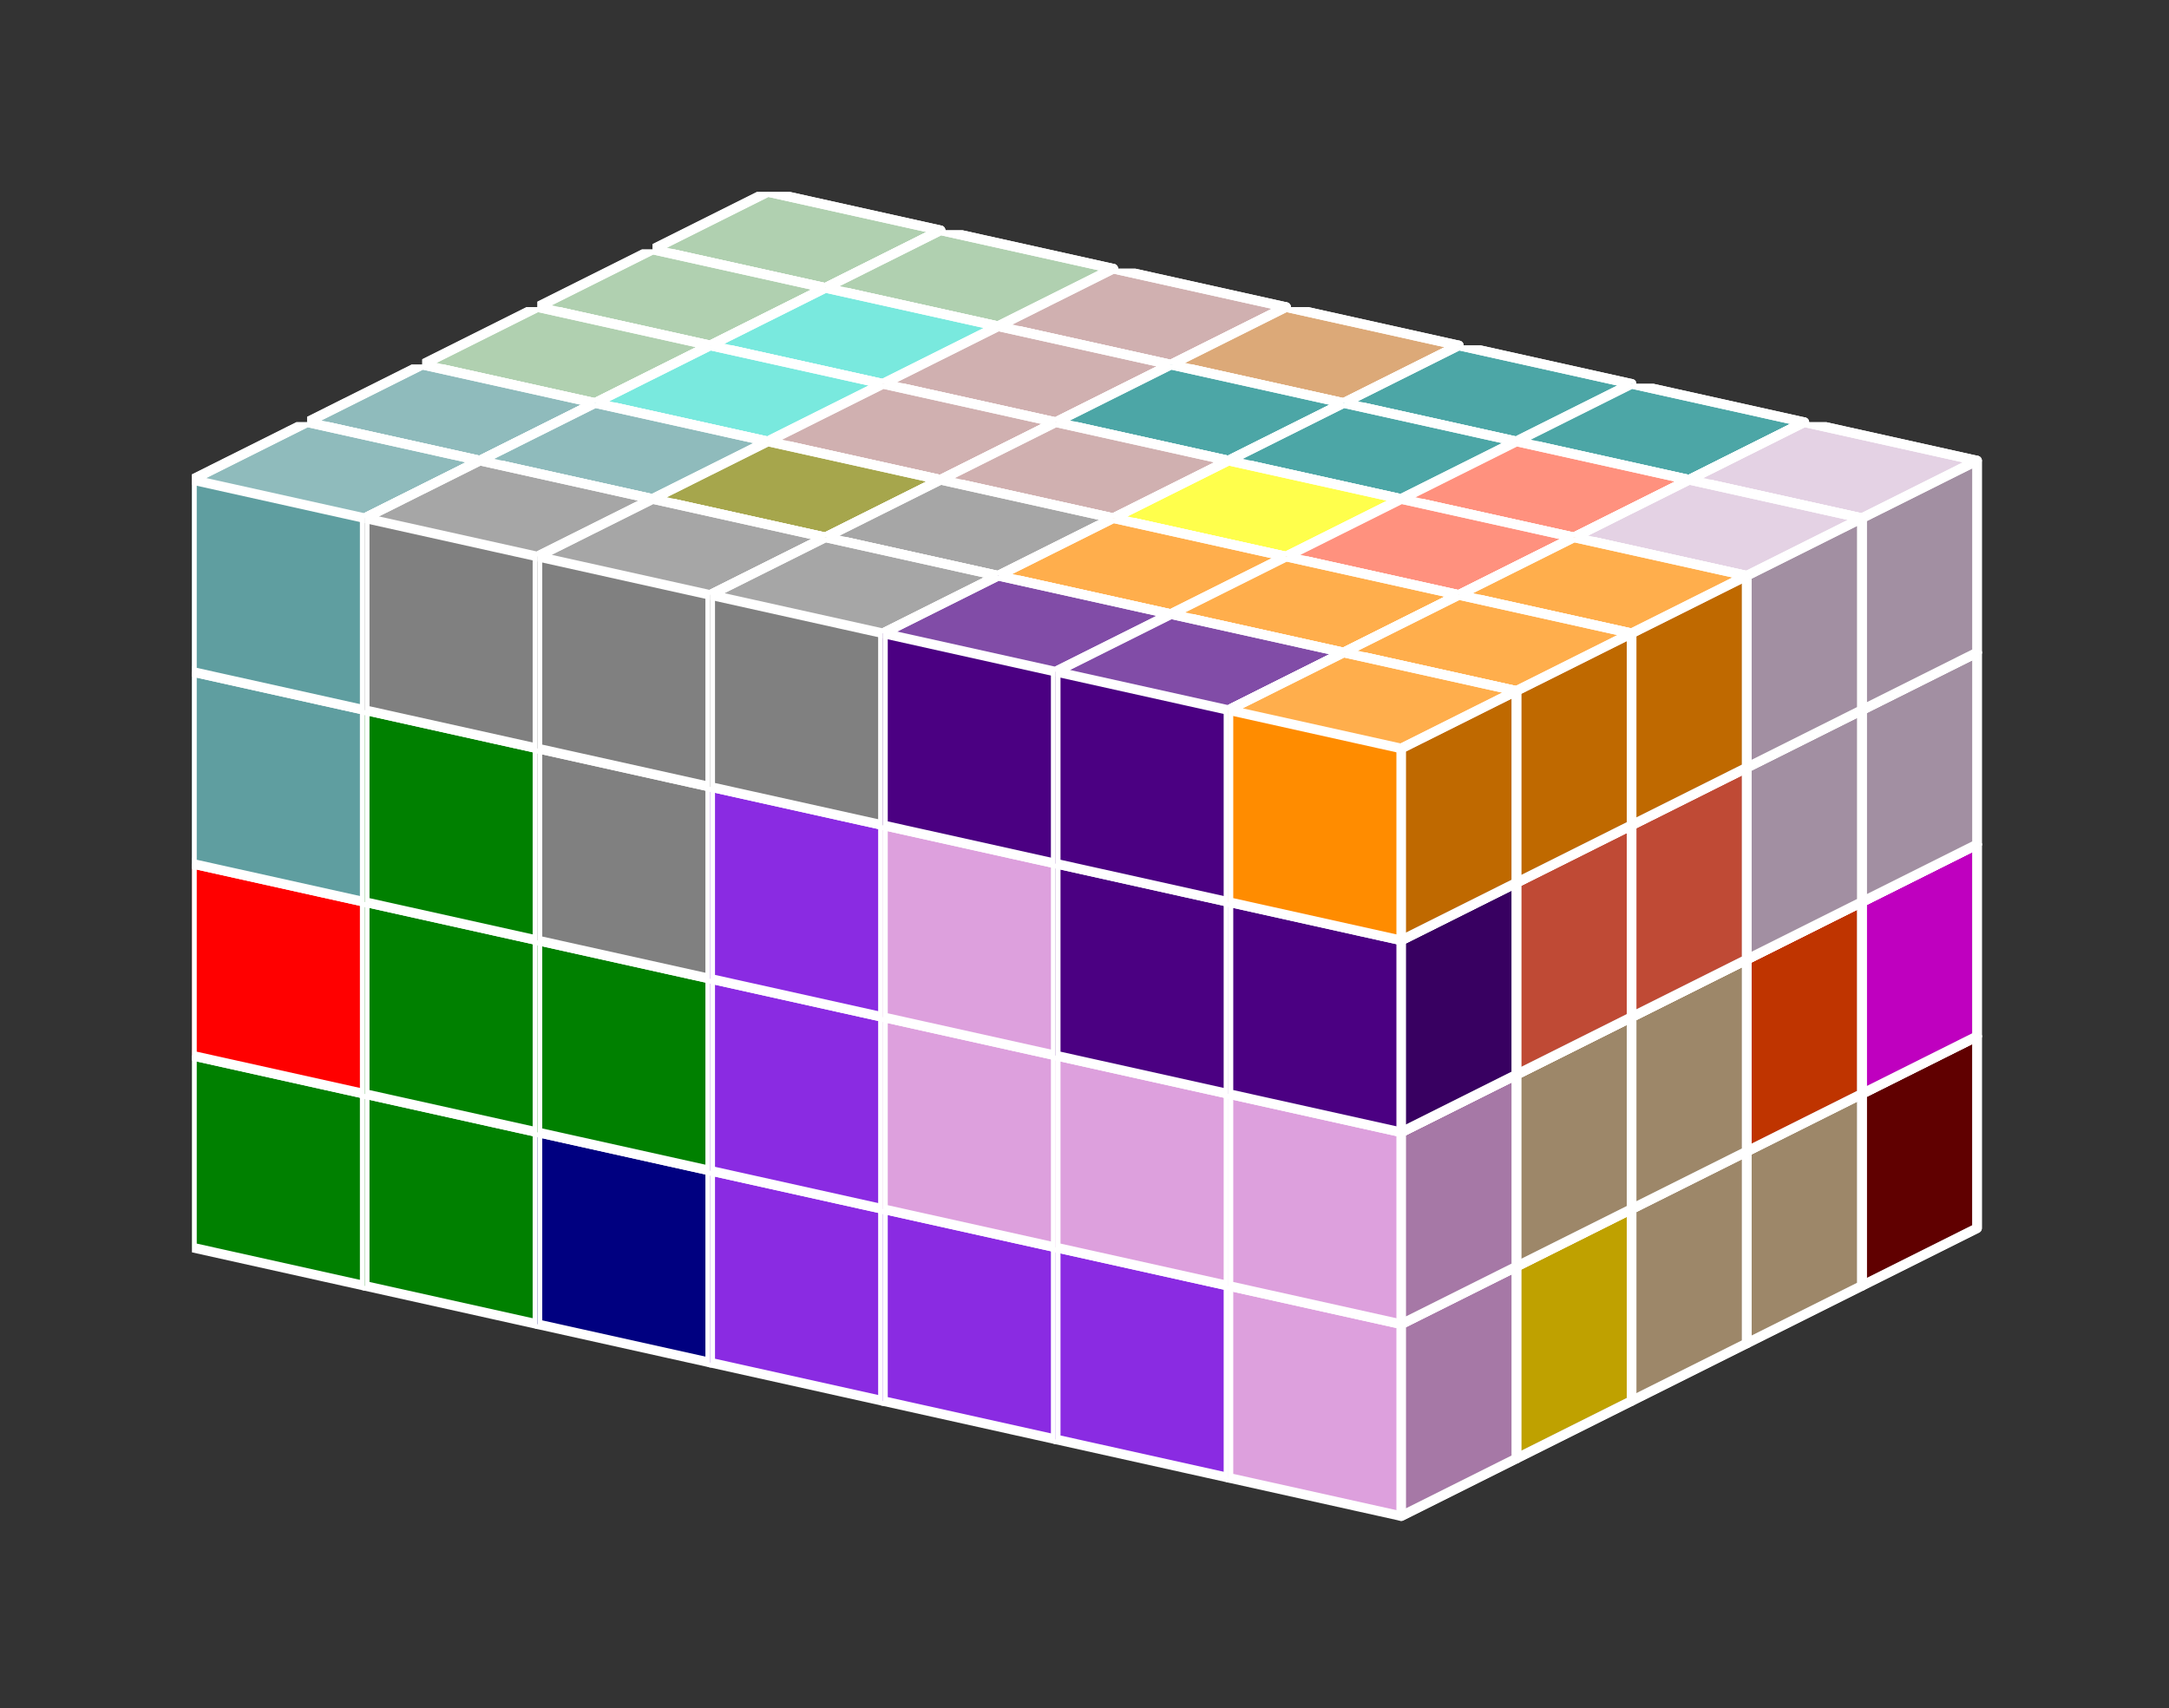 <?xml version="1.0" standalone="no"?>
<!-- Created by Polyform Puzzler (http://puzzler.sourceforge.net/) -->
<svg width="113" height="89" viewBox="0 0 113 89"
     xmlns="http://www.w3.org/2000/svg"
     xmlns:xlink="http://www.w3.org/1999/xlink">
<rect x="0" y="0" width="113" height="89" fill="#333333" stroke="none"/>
<defs>
<symbol id="cube0">
<polygon fill="gray" stroke="white"
         stroke-width="0.5" stroke-linejoin="round"
         points="0,13 9,15 15,12 15,2 6,0 0,3" />
<polygon fill="black" fill-opacity="0.25" stroke="white"
         stroke-width="0.5" stroke-linejoin="round"
         points="9,15 15,12 15,2 9,5" />
<polygon fill="white" fill-opacity="0.30" stroke="white"
         stroke-width="0.5" stroke-linejoin="round"
         points="0,3 9,5 15,2 6,0" />
</symbol>
<symbol id="cube1">
<polygon fill="black" stroke="white"
         stroke-width="0.5" stroke-linejoin="round"
         points="0,13 9,15 15,12 15,2 6,0 0,3" />
<polygon fill="black" fill-opacity="0.25" stroke="white"
         stroke-width="0.5" stroke-linejoin="round"
         points="9,15 15,12 15,2 9,5" />
<polygon fill="white" fill-opacity="0.30" stroke="white"
         stroke-width="0.5" stroke-linejoin="round"
         points="0,3 9,5 15,2 6,0" />
</symbol>
<symbol id="cubeA">
<polygon fill="cadetblue" stroke="white"
         stroke-width="0.5" stroke-linejoin="round"
         points="0,13 9,15 15,12 15,2 6,0 0,3" />
<polygon fill="black" fill-opacity="0.25" stroke="white"
         stroke-width="0.5" stroke-linejoin="round"
         points="9,15 15,12 15,2 9,5" />
<polygon fill="white" fill-opacity="0.30" stroke="white"
         stroke-width="0.5" stroke-linejoin="round"
         points="0,3 9,5 15,2 6,0" />
</symbol>
<symbol id="cubeF">
<polygon fill="green" stroke="white"
         stroke-width="0.5" stroke-linejoin="round"
         points="0,13 9,15 15,12 15,2 6,0 0,3" />
<polygon fill="black" fill-opacity="0.25" stroke="white"
         stroke-width="0.5" stroke-linejoin="round"
         points="9,15 15,12 15,2 9,5" />
<polygon fill="white" fill-opacity="0.30" stroke="white"
         stroke-width="0.5" stroke-linejoin="round"
         points="0,3 9,5 15,2 6,0" />
</symbol>
<symbol id="cubeI">
<polygon fill="blue" stroke="white"
         stroke-width="0.5" stroke-linejoin="round"
         points="0,13 9,15 15,12 15,2 6,0 0,3" />
<polygon fill="black" fill-opacity="0.25" stroke="white"
         stroke-width="0.5" stroke-linejoin="round"
         points="9,15 15,12 15,2 9,5" />
<polygon fill="white" fill-opacity="0.30" stroke="white"
         stroke-width="0.5" stroke-linejoin="round"
         points="0,3 9,5 15,2 6,0" />
</symbol>
<symbol id="cubeJ1">
<polygon fill="steelblue" stroke="white"
         stroke-width="0.5" stroke-linejoin="round"
         points="0,13 9,15 15,12 15,2 6,0 0,3" />
<polygon fill="black" fill-opacity="0.25" stroke="white"
         stroke-width="0.5" stroke-linejoin="round"
         points="9,15 15,12 15,2 9,5" />
<polygon fill="white" fill-opacity="0.30" stroke="white"
         stroke-width="0.5" stroke-linejoin="round"
         points="0,3 9,5 15,2 6,0" />
</symbol>
<symbol id="cubeJ2">
<polygon fill="gray" stroke="white"
         stroke-width="0.5" stroke-linejoin="round"
         points="0,13 9,15 15,12 15,2 6,0 0,3" />
<polygon fill="black" fill-opacity="0.25" stroke="white"
         stroke-width="0.5" stroke-linejoin="round"
         points="9,15 15,12 15,2 9,5" />
<polygon fill="white" fill-opacity="0.30" stroke="white"
         stroke-width="0.5" stroke-linejoin="round"
         points="0,3 9,5 15,2 6,0" />
</symbol>
<symbol id="cubeJ4">
<polygon fill="lightcoral" stroke="white"
         stroke-width="0.5" stroke-linejoin="round"
         points="0,13 9,15 15,12 15,2 6,0 0,3" />
<polygon fill="black" fill-opacity="0.25" stroke="white"
         stroke-width="0.5" stroke-linejoin="round"
         points="9,15 15,12 15,2 9,5" />
<polygon fill="white" fill-opacity="0.30" stroke="white"
         stroke-width="0.5" stroke-linejoin="round"
         points="0,3 9,5 15,2 6,0" />
</symbol>
<symbol id="cubeL">
<polygon fill="lime" stroke="white"
         stroke-width="0.5" stroke-linejoin="round"
         points="0,13 9,15 15,12 15,2 6,0 0,3" />
<polygon fill="black" fill-opacity="0.25" stroke="white"
         stroke-width="0.5" stroke-linejoin="round"
         points="9,15 15,12 15,2 9,5" />
<polygon fill="white" fill-opacity="0.30" stroke="white"
         stroke-width="0.5" stroke-linejoin="round"
         points="0,3 9,5 15,2 6,0" />
</symbol>
<symbol id="cubeL1">
<polygon fill="darkseagreen" stroke="white"
         stroke-width="0.5" stroke-linejoin="round"
         points="0,13 9,15 15,12 15,2 6,0 0,3" />
<polygon fill="black" fill-opacity="0.25" stroke="white"
         stroke-width="0.5" stroke-linejoin="round"
         points="9,15 15,12 15,2 9,5" />
<polygon fill="white" fill-opacity="0.30" stroke="white"
         stroke-width="0.5" stroke-linejoin="round"
         points="0,3 9,5 15,2 6,0" />
</symbol>
<symbol id="cubeL2">
<polygon fill="peru" stroke="white"
         stroke-width="0.5" stroke-linejoin="round"
         points="0,13 9,15 15,12 15,2 6,0 0,3" />
<polygon fill="black" fill-opacity="0.25" stroke="white"
         stroke-width="0.5" stroke-linejoin="round"
         points="9,15 15,12 15,2 9,5" />
<polygon fill="white" fill-opacity="0.30" stroke="white"
         stroke-width="0.5" stroke-linejoin="round"
         points="0,3 9,5 15,2 6,0" />
</symbol>
<symbol id="cubeL3">
<polygon fill="rosybrown" stroke="white"
         stroke-width="0.5" stroke-linejoin="round"
         points="0,13 9,15 15,12 15,2 6,0 0,3" />
<polygon fill="black" fill-opacity="0.25" stroke="white"
         stroke-width="0.5" stroke-linejoin="round"
         points="9,15 15,12 15,2 9,5" />
<polygon fill="white" fill-opacity="0.30" stroke="white"
         stroke-width="0.5" stroke-linejoin="round"
         points="0,3 9,5 15,2 6,0" />
</symbol>
<symbol id="cubeL4">
<polygon fill="yellowgreen" stroke="white"
         stroke-width="0.5" stroke-linejoin="round"
         points="0,13 9,15 15,12 15,2 6,0 0,3" />
<polygon fill="black" fill-opacity="0.25" stroke="white"
         stroke-width="0.5" stroke-linejoin="round"
         points="9,15 15,12 15,2 9,5" />
<polygon fill="white" fill-opacity="0.30" stroke="white"
         stroke-width="0.5" stroke-linejoin="round"
         points="0,3 9,5 15,2 6,0" />
</symbol>
<symbol id="cubeN">
<polygon fill="navy" stroke="white"
         stroke-width="0.5" stroke-linejoin="round"
         points="0,13 9,15 15,12 15,2 6,0 0,3" />
<polygon fill="black" fill-opacity="0.25" stroke="white"
         stroke-width="0.5" stroke-linejoin="round"
         points="9,15 15,12 15,2 9,5" />
<polygon fill="white" fill-opacity="0.30" stroke="white"
         stroke-width="0.5" stroke-linejoin="round"
         points="0,3 9,5 15,2 6,0" />
</symbol>
<symbol id="cubeN1">
<polygon fill="olive" stroke="white"
         stroke-width="0.5" stroke-linejoin="round"
         points="0,13 9,15 15,12 15,2 6,0 0,3" />
<polygon fill="black" fill-opacity="0.25" stroke="white"
         stroke-width="0.5" stroke-linejoin="round"
         points="9,15 15,12 15,2 9,5" />
<polygon fill="white" fill-opacity="0.30" stroke="white"
         stroke-width="0.5" stroke-linejoin="round"
         points="0,3 9,5 15,2 6,0" />
</symbol>
<symbol id="cubeN2">
<polygon fill="teal" stroke="white"
         stroke-width="0.5" stroke-linejoin="round"
         points="0,13 9,15 15,12 15,2 6,0 0,3" />
<polygon fill="black" fill-opacity="0.25" stroke="white"
         stroke-width="0.5" stroke-linejoin="round"
         points="9,15 15,12 15,2 9,5" />
<polygon fill="white" fill-opacity="0.30" stroke="white"
         stroke-width="0.5" stroke-linejoin="round"
         points="0,3 9,5 15,2 6,0" />
</symbol>
<symbol id="cubeP">
<polygon fill="magenta" stroke="white"
         stroke-width="0.5" stroke-linejoin="round"
         points="0,13 9,15 15,12 15,2 6,0 0,3" />
<polygon fill="black" fill-opacity="0.25" stroke="white"
         stroke-width="0.5" stroke-linejoin="round"
         points="9,15 15,12 15,2 9,5" />
<polygon fill="white" fill-opacity="0.30" stroke="white"
         stroke-width="0.5" stroke-linejoin="round"
         points="0,3 9,5 15,2 6,0" />
</symbol>
<symbol id="cubeQ">
<polygon fill="thistle" stroke="white"
         stroke-width="0.5" stroke-linejoin="round"
         points="0,13 9,15 15,12 15,2 6,0 0,3" />
<polygon fill="black" fill-opacity="0.25" stroke="white"
         stroke-width="0.5" stroke-linejoin="round"
         points="9,15 15,12 15,2 9,5" />
<polygon fill="white" fill-opacity="0.30" stroke="white"
         stroke-width="0.5" stroke-linejoin="round"
         points="0,3 9,5 15,2 6,0" />
</symbol>
<symbol id="cubeS1">
<polygon fill="tan" stroke="white"
         stroke-width="0.5" stroke-linejoin="round"
         points="0,13 9,15 15,12 15,2 6,0 0,3" />
<polygon fill="black" fill-opacity="0.25" stroke="white"
         stroke-width="0.5" stroke-linejoin="round"
         points="9,15 15,12 15,2 9,5" />
<polygon fill="white" fill-opacity="0.30" stroke="white"
         stroke-width="0.5" stroke-linejoin="round"
         points="0,3 9,5 15,2 6,0" />
</symbol>
<symbol id="cubeS2">
<polygon fill="indigo" stroke="white"
         stroke-width="0.5" stroke-linejoin="round"
         points="0,13 9,15 15,12 15,2 6,0 0,3" />
<polygon fill="black" fill-opacity="0.25" stroke="white"
         stroke-width="0.5" stroke-linejoin="round"
         points="9,15 15,12 15,2 9,5" />
<polygon fill="white" fill-opacity="0.30" stroke="white"
         stroke-width="0.5" stroke-linejoin="round"
         points="0,3 9,5 15,2 6,0" />
</symbol>
<symbol id="cubeT">
<polygon fill="darkorange" stroke="white"
         stroke-width="0.5" stroke-linejoin="round"
         points="0,13 9,15 15,12 15,2 6,0 0,3" />
<polygon fill="black" fill-opacity="0.25" stroke="white"
         stroke-width="0.5" stroke-linejoin="round"
         points="9,15 15,12 15,2 9,5" />
<polygon fill="white" fill-opacity="0.30" stroke="white"
         stroke-width="0.5" stroke-linejoin="round"
         points="0,3 9,5 15,2 6,0" />
</symbol>
<symbol id="cubeT1">
<polygon fill="yellow" stroke="white"
         stroke-width="0.5" stroke-linejoin="round"
         points="0,13 9,15 15,12 15,2 6,0 0,3" />
<polygon fill="black" fill-opacity="0.25" stroke="white"
         stroke-width="0.5" stroke-linejoin="round"
         points="9,15 15,12 15,2 9,5" />
<polygon fill="white" fill-opacity="0.30" stroke="white"
         stroke-width="0.5" stroke-linejoin="round"
         points="0,3 9,5 15,2 6,0" />
</symbol>
<symbol id="cubeT2">
<polygon fill="orangered" stroke="white"
         stroke-width="0.5" stroke-linejoin="round"
         points="0,13 9,15 15,12 15,2 6,0 0,3" />
<polygon fill="black" fill-opacity="0.25" stroke="white"
         stroke-width="0.5" stroke-linejoin="round"
         points="9,15 15,12 15,2 9,5" />
<polygon fill="white" fill-opacity="0.30" stroke="white"
         stroke-width="0.5" stroke-linejoin="round"
         points="0,3 9,5 15,2 6,0" />
</symbol>
<symbol id="cubeU">
<polygon fill="turquoise" stroke="white"
         stroke-width="0.5" stroke-linejoin="round"
         points="0,13 9,15 15,12 15,2 6,0 0,3" />
<polygon fill="black" fill-opacity="0.25" stroke="white"
         stroke-width="0.5" stroke-linejoin="round"
         points="9,15 15,12 15,2 9,5" />
<polygon fill="white" fill-opacity="0.30" stroke="white"
         stroke-width="0.5" stroke-linejoin="round"
         points="0,3 9,5 15,2 6,0" />
</symbol>
<symbol id="cubeV">
<polygon fill="blueviolet" stroke="white"
         stroke-width="0.5" stroke-linejoin="round"
         points="0,13 9,15 15,12 15,2 6,0 0,3" />
<polygon fill="black" fill-opacity="0.25" stroke="white"
         stroke-width="0.5" stroke-linejoin="round"
         points="9,15 15,12 15,2 9,5" />
<polygon fill="white" fill-opacity="0.30" stroke="white"
         stroke-width="0.5" stroke-linejoin="round"
         points="0,3 9,5 15,2 6,0" />
</symbol>
<symbol id="cubeV1">
<polygon fill="darkorchid" stroke="white"
         stroke-width="0.5" stroke-linejoin="round"
         points="0,13 9,15 15,12 15,2 6,0 0,3" />
<polygon fill="black" fill-opacity="0.25" stroke="white"
         stroke-width="0.5" stroke-linejoin="round"
         points="9,15 15,12 15,2 9,5" />
<polygon fill="white" fill-opacity="0.30" stroke="white"
         stroke-width="0.5" stroke-linejoin="round"
         points="0,3 9,5 15,2 6,0" />
</symbol>
<symbol id="cubeV2">
<polygon fill="tomato" stroke="white"
         stroke-width="0.5" stroke-linejoin="round"
         points="0,13 9,15 15,12 15,2 6,0 0,3" />
<polygon fill="black" fill-opacity="0.25" stroke="white"
         stroke-width="0.5" stroke-linejoin="round"
         points="9,15 15,12 15,2 9,5" />
<polygon fill="white" fill-opacity="0.30" stroke="white"
         stroke-width="0.5" stroke-linejoin="round"
         points="0,3 9,5 15,2 6,0" />
</symbol>
<symbol id="cubeW">
<polygon fill="maroon" stroke="white"
         stroke-width="0.5" stroke-linejoin="round"
         points="0,13 9,15 15,12 15,2 6,0 0,3" />
<polygon fill="black" fill-opacity="0.25" stroke="white"
         stroke-width="0.5" stroke-linejoin="round"
         points="9,15 15,12 15,2 9,5" />
<polygon fill="white" fill-opacity="0.30" stroke="white"
         stroke-width="0.5" stroke-linejoin="round"
         points="0,3 9,5 15,2 6,0" />
</symbol>
<symbol id="cubeX">
<polygon fill="red" stroke="white"
         stroke-width="0.5" stroke-linejoin="round"
         points="0,13 9,15 15,12 15,2 6,0 0,3" />
<polygon fill="black" fill-opacity="0.25" stroke="white"
         stroke-width="0.5" stroke-linejoin="round"
         points="9,15 15,12 15,2 9,5" />
<polygon fill="white" fill-opacity="0.30" stroke="white"
         stroke-width="0.5" stroke-linejoin="round"
         points="0,3 9,5 15,2 6,0" />
</symbol>
<symbol id="cubeY">
<polygon fill="gold" stroke="white"
         stroke-width="0.5" stroke-linejoin="round"
         points="0,13 9,15 15,12 15,2 6,0 0,3" />
<polygon fill="black" fill-opacity="0.25" stroke="white"
         stroke-width="0.5" stroke-linejoin="round"
         points="9,15 15,12 15,2 9,5" />
<polygon fill="white" fill-opacity="0.30" stroke="white"
         stroke-width="0.5" stroke-linejoin="round"
         points="0,3 9,5 15,2 6,0" />
</symbol>
<symbol id="cubeZ">
<polygon fill="plum" stroke="white"
         stroke-width="0.5" stroke-linejoin="round"
         points="0,13 9,15 15,12 15,2 6,0 0,3" />
<polygon fill="black" fill-opacity="0.25" stroke="white"
         stroke-width="0.5" stroke-linejoin="round"
         points="9,15 15,12 15,2 9,5" />
<polygon fill="white" fill-opacity="0.30" stroke="white"
         stroke-width="0.5" stroke-linejoin="round"
         points="0,3 9,5 15,2 6,0" />
</symbol>
</defs>
<g>
<use xlink:href="#cubeJ4" x="34.000" y="40.000" />
<use xlink:href="#cubeJ4" x="43.000" y="42.000" />
<use xlink:href="#cubeJ4" x="52.000" y="44.000" />
<use xlink:href="#cubeL4" x="61.000" y="46.000" />
<use xlink:href="#cubeL4" x="70.000" y="48.000" />
<use xlink:href="#cubeW" x="79.000" y="50.000" />
<use xlink:href="#cubeW" x="88.000" y="52.000" />
<use xlink:href="#cubeL" x="34.000" y="30.000" />
<use xlink:href="#cubeL" x="43.000" y="32.000" />
<use xlink:href="#cubeL" x="52.000" y="34.000" />
<use xlink:href="#cubeL" x="61.000" y="36.000" />
<use xlink:href="#cubeP" x="70.000" y="38.000" />
<use xlink:href="#cubeP" x="79.000" y="40.000" />
<use xlink:href="#cubeP" x="88.000" y="42.000" />
<use xlink:href="#cubeL" x="34.000" y="20.000" />
<use xlink:href="#cubeL2" x="43.000" y="22.000" />
<use xlink:href="#cubeL2" x="52.000" y="24.000" />
<use xlink:href="#cubeL2" x="61.000" y="26.000" />
<use xlink:href="#cubeP" x="70.000" y="28.000" />
<use xlink:href="#cubeP" x="79.000" y="30.000" />
<use xlink:href="#cubeQ" x="88.000" y="32.000" />
<use xlink:href="#cubeL1" x="34.000" y="10.000" />
<use xlink:href="#cubeL1" x="43.000" y="12.000" />
<use xlink:href="#cubeL3" x="52.000" y="14.000" />
<use xlink:href="#cubeL2" x="61.000" y="16.000" />
<use xlink:href="#cubeN2" x="70.000" y="18.000" />
<use xlink:href="#cubeN2" x="79.000" y="20.000" />
<use xlink:href="#cubeQ" x="88.000" y="22.000" />
<use xlink:href="#cubeJ1" x="28.000" y="43.000" />
<use xlink:href="#cubeN" x="37.000" y="45.000" />
<use xlink:href="#cubeJ4" x="46.000" y="47.000" />
<use xlink:href="#cubeL4" x="55.000" y="49.000" />
<use xlink:href="#cubeW" x="64.000" y="51.000" />
<use xlink:href="#cubeW" x="73.000" y="53.000" />
<use xlink:href="#cubeS1" x="82.000" y="55.000" />
<use xlink:href="#cubeJ1" x="28.000" y="33.000" />
<use xlink:href="#cubeU" x="37.000" y="35.000" />
<use xlink:href="#cubeJ4" x="46.000" y="37.000" />
<use xlink:href="#cubeL4" x="55.000" y="39.000" />
<use xlink:href="#cubeT2" x="64.000" y="41.000" />
<use xlink:href="#cubeT2" x="73.000" y="43.000" />
<use xlink:href="#cubeT2" x="82.000" y="45.000" />
<use xlink:href="#cubeJ1" x="28.000" y="23.000" />
<use xlink:href="#cubeJ1" x="37.000" y="25.000" />
<use xlink:href="#cubeL2" x="46.000" y="27.000" />
<use xlink:href="#cubeL4" x="55.000" y="29.000" />
<use xlink:href="#cubeN2" x="64.000" y="31.000" />
<use xlink:href="#cubeQ" x="73.000" y="33.000" />
<use xlink:href="#cubeQ" x="82.000" y="35.000" />
<use xlink:href="#cubeL1" x="28.000" y="13.000" />
<use xlink:href="#cubeU" x="37.000" y="15.000" />
<use xlink:href="#cubeL3" x="46.000" y="17.000" />
<use xlink:href="#cubeN2" x="55.000" y="19.000" />
<use xlink:href="#cubeN2" x="64.000" y="21.000" />
<use xlink:href="#cubeV2" x="73.000" y="23.000" />
<use xlink:href="#cubeQ" x="82.000" y="25.000" />
<use xlink:href="#cubeJ1" x="22.000" y="46.000" />
<use xlink:href="#cubeN" x="31.000" y="48.000" />
<use xlink:href="#cubeV1" x="40.000" y="50.000" />
<use xlink:href="#cubeV1" x="49.000" y="52.000" />
<use xlink:href="#cubeW" x="58.000" y="54.000" />
<use xlink:href="#cubeT2" x="67.000" y="56.000" />
<use xlink:href="#cubeS1" x="76.000" y="58.000" />
<use xlink:href="#cubeX" x="22.000" y="36.000" />
<use xlink:href="#cubeU" x="31.000" y="38.000" />
<use xlink:href="#cubeV1" x="40.000" y="40.000" />
<use xlink:href="#cubeN1" x="49.000" y="42.000" />
<use xlink:href="#cubeT1" x="58.000" y="44.000" />
<use xlink:href="#cubeT2" x="67.000" y="46.000" />
<use xlink:href="#cubeS1" x="76.000" y="48.000" />
<use xlink:href="#cubeL1" x="22.000" y="26.000" />
<use xlink:href="#cubeU" x="31.000" y="28.000" />
<use xlink:href="#cubeL3" x="40.000" y="30.000" />
<use xlink:href="#cubeT1" x="49.000" y="32.000" />
<use xlink:href="#cubeT1" x="58.000" y="34.000" />
<use xlink:href="#cubeV2" x="67.000" y="36.000" />
<use xlink:href="#cubeV2" x="76.000" y="38.000" />
<use xlink:href="#cubeL1" x="22.000" y="16.000" />
<use xlink:href="#cubeU" x="31.000" y="18.000" />
<use xlink:href="#cubeL3" x="40.000" y="20.000" />
<use xlink:href="#cubeL3" x="49.000" y="22.000" />
<use xlink:href="#cubeT1" x="58.000" y="24.000" />
<use xlink:href="#cubeV2" x="67.000" y="26.000" />
<use xlink:href="#cubeT" x="76.000" y="28.000" />
<use xlink:href="#cubeX" x="16.000" y="49.000" />
<use xlink:href="#cubeN" x="25.000" y="51.000" />
<use xlink:href="#cubeN" x="34.000" y="53.000" />
<use xlink:href="#cubeY" x="43.000" y="55.000" />
<use xlink:href="#cubeY" x="52.000" y="57.000" />
<use xlink:href="#cubeY" x="61.000" y="59.000" />
<use xlink:href="#cubeY" x="70.000" y="61.000" />
<use xlink:href="#cubeX" x="16.000" y="39.000" />
<use xlink:href="#cubeV1" x="25.000" y="41.000" />
<use xlink:href="#cubeV1" x="34.000" y="43.000" />
<use xlink:href="#cubeN1" x="43.000" y="45.000" />
<use xlink:href="#cubeY" x="52.000" y="47.000" />
<use xlink:href="#cubeS1" x="61.000" y="49.000" />
<use xlink:href="#cubeS1" x="70.000" y="51.000" />
<use xlink:href="#cubeX" x="16.000" y="29.000" />
<use xlink:href="#cubeA" x="25.000" y="31.000" />
<use xlink:href="#cubeN1" x="34.000" y="33.000" />
<use xlink:href="#cubeN1" x="43.000" y="35.000" />
<use xlink:href="#cubeT1" x="52.000" y="37.000" />
<use xlink:href="#cubeS2" x="61.000" y="39.000" />
<use xlink:href="#cubeV2" x="70.000" y="41.000" />
<use xlink:href="#cubeA" x="16.000" y="19.000" />
<use xlink:href="#cubeA" x="25.000" y="21.000" />
<use xlink:href="#cubeN1" x="34.000" y="23.000" />
<use xlink:href="#cubeJ2" x="43.000" y="25.000" />
<use xlink:href="#cubeT" x="52.000" y="27.000" />
<use xlink:href="#cubeT" x="61.000" y="29.000" />
<use xlink:href="#cubeT" x="70.000" y="31.000" />
<use xlink:href="#cubeF" x="10.000" y="52.000" />
<use xlink:href="#cubeF" x="19.000" y="54.000" />
<use xlink:href="#cubeN" x="28.000" y="56.000" />
<use xlink:href="#cubeV" x="37.000" y="58.000" />
<use xlink:href="#cubeV" x="46.000" y="60.000" />
<use xlink:href="#cubeV" x="55.000" y="62.000" />
<use xlink:href="#cubeZ" x="64.000" y="64.000" />
<use xlink:href="#cubeX" x="10.000" y="42.000" />
<use xlink:href="#cubeF" x="19.000" y="44.000" />
<use xlink:href="#cubeF" x="28.000" y="46.000" />
<use xlink:href="#cubeV" x="37.000" y="48.000" />
<use xlink:href="#cubeZ" x="46.000" y="50.000" />
<use xlink:href="#cubeZ" x="55.000" y="52.000" />
<use xlink:href="#cubeZ" x="64.000" y="54.000" />
<use xlink:href="#cubeA" x="10.000" y="32.000" />
<use xlink:href="#cubeF" x="19.000" y="34.000" />
<use xlink:href="#cubeJ2" x="28.000" y="36.000" />
<use xlink:href="#cubeV" x="37.000" y="38.000" />
<use xlink:href="#cubeZ" x="46.000" y="40.000" />
<use xlink:href="#cubeS2" x="55.000" y="42.000" />
<use xlink:href="#cubeS2" x="64.000" y="44.000" />
<use xlink:href="#cubeA" x="10.000" y="22.000" />
<use xlink:href="#cubeJ2" x="19.000" y="24.000" />
<use xlink:href="#cubeJ2" x="28.000" y="26.000" />
<use xlink:href="#cubeJ2" x="37.000" y="28.000" />
<use xlink:href="#cubeS2" x="46.000" y="30.000" />
<use xlink:href="#cubeS2" x="55.000" y="32.000" />
<use xlink:href="#cubeT" x="64.000" y="34.000" />
</g>
</svg>
